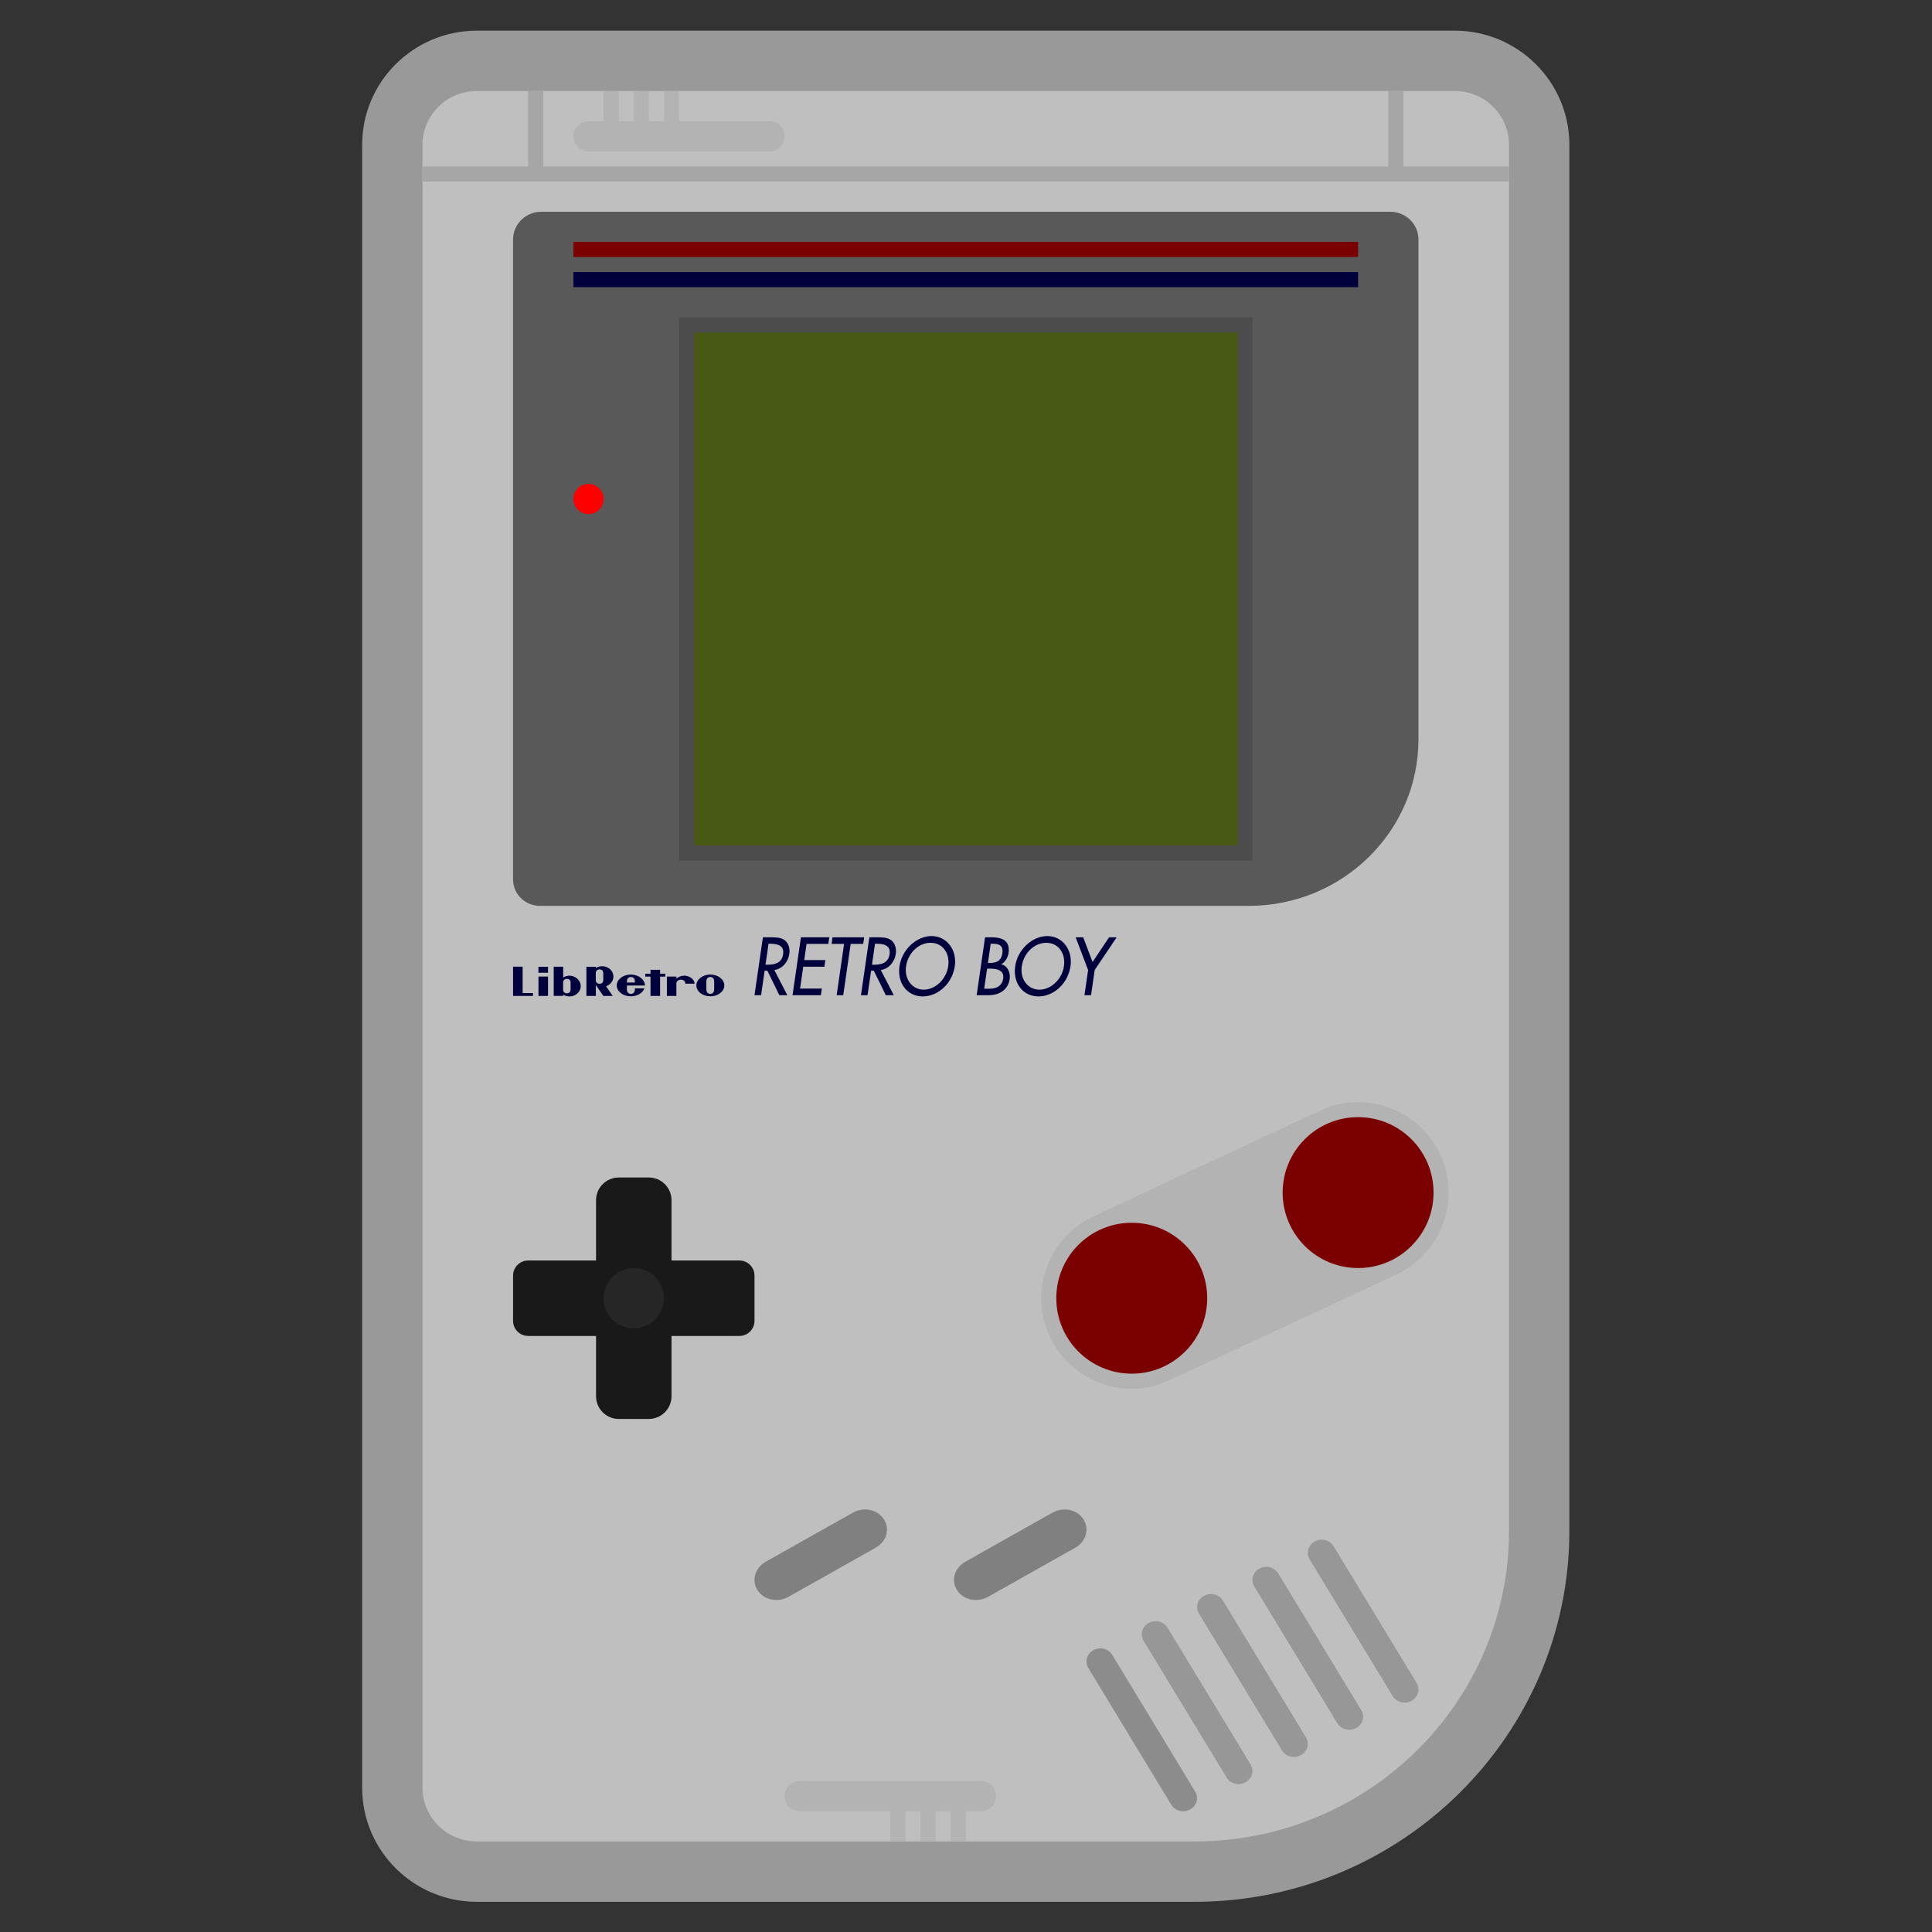 <?xml version="1.0" encoding="UTF-8" standalone="no"?>
<svg
   xmlns:dc="http://purl.org/dc/elements/1.1/"
   xmlns:cc="http://creativecommons.org/ns#"
   xmlns:rdf="http://www.w3.org/1999/02/22-rdf-syntax-ns#"
   xmlns:svg="http://www.w3.org/2000/svg"
   xmlns="http://www.w3.org/2000/svg"
   viewBox="0 0 341.333 341.333"
   height="256"
   width="256"
   xml:space="preserve"
   id="svg2"
   version="1.1"><rect x="0" y="0" width="341.333" height="341.333" fill="#333333" stroke="none"/><defs
     id="defs6"><clipPath
       id="clipPath18"
       clipPathUnits="userSpaceOnUse"><path
         id="path16"
         d="M 0,256 H 256 V 0 H 0 Z" /></clipPath><clipPath
       id="clipPath26"
       clipPathUnits="userSpaceOnUse"><path
         id="path24"
         d="M 48,252 H 208 V 4 H 48 Z" /></clipPath><clipPath
       id="clipPath80"
       clipPathUnits="userSpaceOnUse"><path
         id="path78"
         d="m 151.328,41.199 h 14.667 v -21.601 h -14.667 z" /></clipPath><clipPath
       id="clipPath96"
       clipPathUnits="userSpaceOnUse"><path
         id="path94"
         d="M 158.663,44.799 H 173.33 V 23.198 h -14.667 z" /></clipPath><clipPath
       id="clipPath112"
       clipPathUnits="userSpaceOnUse"><path
         id="path110"
         d="m 165.998,48.4 h 14.667 V 26.799 h -14.667 z" /></clipPath><clipPath
       id="clipPath128"
       clipPathUnits="userSpaceOnUse"><path
         id="path126"
         d="M 173.333,52 H 188 V 30.399 h -14.667 z" /></clipPath></defs><g
     transform="matrix(1.333,0,0,-1.333,0,341.333)"
     id="g10"><g
       id="g12"><g
         clip-path="url(#clipPath18)"
         id="g14"><g
           id="g20"><g
             id="g22" /><g
             id="g34"><g
               style="opacity:0.5"
               id="g32"
               clip-path="url(#clipPath26)"><g
                 id="g30"
                 transform="translate(192.797,252)"><path
                   id="path28"
                   style="fill:#ffffff;fill-opacity:1;fill-rule:nonzero;stroke:none"
                   d="m 0,0 h -34.481 -60.632 -34.481 c -8.383,0 -15.203,-6.779 -15.203,-15.113 v -34.048 -22.081 -105.516 -22.081 -34.048 c 0,-8.333 6.82,-15.113 15.203,-15.113 H -95.113 -72 -34.481 c 27.396,0 49.684,22.054 49.684,49.161 v 22.081 127.597 34.048 C 15.203,-6.779 8.383,0 0,0" /></g></g></g></g><g
           transform="translate(192.797,244)"
           id="g36"><path
             id="path38"
             style="fill:#bfbfbf;fill-opacity:1;fill-rule:nonzero;stroke:none"
             d="m 0,0 h -34.481 -60.632 -34.481 c -3.978,0 -7.203,-3.184 -7.203,-7.113 v -34.048 -22.081 -105.516 -22.08 -34.049 c 0,-3.928 3.225,-7.113 7.203,-7.113 H -95.113 -72 -34.481 c 23.022,0 41.684,18.429 41.684,41.162 v 22.08 127.597 34.048 C 7.203,-3.184 3.978,0 0,0" /></g><g
           transform="translate(184.25,228)"
           id="g40"><path
             id="path42"
             style="fill:#595959;fill-opacity:1;fill-rule:nonzero;stroke:none"
             d="m 0,0 h -112.5 c -2.071,0 -3.75,-1.648 -3.75,-3.68 v -84.818 c 0,-1.934 1.598,-3.502 3.569,-3.502 h 52.863 41.068 c 12.427,0 22.5,9.886 22.5,22.08 V -3.68 C 3.75,-1.648 2.071,0 0,0" /></g><g
           transform="translate(166,214)"
           id="g44"><path
             id="path46"
             style="fill:#4c4c4c;fill-opacity:1;fill-rule:nonzero;stroke:none"
             d="m 0,0 h -2 -72 -2 v -2 -68 -2 h 2 72 2 v 2 68 z" /></g><path
           id="path48"
           style="fill:#485915;fill-opacity:1;fill-rule:nonzero;stroke:none"
           d="m 92,212 h 72 V 144 H 92 Z" /><g
           transform="translate(192,98)"
           id="g50"><path
             id="path52"
             style="fill:#b3b3b3;fill-opacity:1;fill-rule:nonzero;stroke:none"
             d="m 0,0 c 0,6.617 -5.383,12 -12,12 -1.395,0 -2.73,-0.252 -3.976,-0.691 l -10e-4,0.003 -0.036,-0.017 C -16.727,11.041 -47.383,-3.267 -47.956,-3.597 L -48,-3.617 -47.998,-3.622 C -51.58,-5.701 -54,-9.569 -54,-14 c 0,-6.617 5.383,-12 12,-12 1.284,0 2.52,0.208 3.681,0.583 l 0.001,-0.003 0.034,0.016 c 0.887,0.29 31.797,14.753 31.797,14.753 l -0.001,0.003 C -2.639,-8.647 0,-4.629 0,0" /></g><g
           transform="translate(160,84)"
           id="g54"><path
             id="path56"
             style="fill:#7b0000;fill-opacity:1;fill-rule:nonzero;stroke:none"
             d="m 0,0 c 0,-5.523 -4.477,-10 -10,-10 -5.523,0 -10,4.477 -10,10 0,5.523 4.477,10 10,10 C -4.477,10 0,5.523 0,0" /></g><g
           transform="translate(190,98)"
           id="g58"><path
             id="path60"
             style="fill:#7b0000;fill-opacity:1;fill-rule:nonzero;stroke:none"
             d="m 0,0 c 0,-5.523 -4.477,-10 -10,-10 -5.523,0 -10,4.477 -10,10 0,5.523 4.477,10 10,10 C -4.477,10 0,5.523 0,0" /></g><g
           transform="translate(115.378,55.918)"
           id="g62"><path
             id="path64"
             style="fill:#808080;fill-opacity:1;fill-rule:nonzero;stroke:none"
             d="M 0,0 C -0.774,0.181 -1.62,0.06 -2.326,-0.332 L -13.897,-6.85 c -1.389,-0.785 -1.885,-2.402 -1.127,-3.687 0.389,-0.654 1.037,-1.113 1.825,-1.296 0.243,-0.056 0.489,-0.083 0.732,-0.083 0.553,0 1.098,0.141 1.589,0.418 L 0.691,-4.981 C 2.087,-4.198 2.583,-2.579 1.82,-1.298 1.437,-0.646 0.789,-0.185 0,0" /></g><g
           transform="translate(143.646,54.62)"
           id="g66"><path
             id="path68"
             style="fill:#808080;fill-opacity:1;fill-rule:nonzero;stroke:none"
             d="m 0,0 c -0.384,0.654 -1.032,1.113 -1.823,1.298 -0.781,0.18 -1.627,0.06 -2.323,-0.335 l -11.569,-6.517 c -1.396,-0.783 -1.892,-2.402 -1.129,-3.683 0.379,-0.644 1.043,-1.117 1.825,-1.3 0.243,-0.056 0.488,-0.083 0.734,-0.083 0.55,0 1.098,0.141 1.587,0.417 l 11.571,6.518 C 0.262,-2.901 0.758,-1.283 0,0" /></g><g
           transform="translate(147.417,36.722)"
           id="g70"><path
             id="path72"
             style="fill:#8c8c8c;fill-opacity:1;fill-rule:nonzero;stroke:none"
             d="m 0,0 10.989,-18.109 c 0.503,-0.827 0.216,-1.88 -0.641,-2.35 l -0.067,-0.037 C 9.424,-20.967 8.322,-20.677 7.82,-19.849 L -3.169,-1.741 c -0.503,0.828 -0.216,1.88 0.641,2.351 L -2.46,0.647 C -1.604,1.117 -0.502,0.828 0,0" /></g><g
           id="g74"><g
             id="g76" /><g
             id="g88"><g
               style="opacity:0.778"
               id="g86"
               clip-path="url(#clipPath80)"><g
                 id="g84"
                 transform="translate(154.748,40.325)"><path
                   id="path82"
                   style="fill:#8c8c8c;fill-opacity:1;fill-rule:nonzero;stroke:none"
                   d="m 0,0 10.999,-18.113 c 0.503,-0.829 0.216,-1.882 -0.641,-2.352 l -0.068,-0.037 c -0.857,-0.471 -1.96,-0.181 -2.463,0.647 L -3.172,-1.741 c -0.503,0.828 -0.216,1.881 0.641,2.352 l 0.068,0.037 C -1.606,1.118 -0.503,0.828 0,0" /></g></g></g></g><g
           id="g90"><g
             id="g92" /><g
             id="g104"><g
               style="opacity:0.778"
               id="g102"
               clip-path="url(#clipPath96)"><g
                 id="g100"
                 transform="translate(162.083,43.926)"><path
                   id="path98"
                   style="fill:#8c8c8c;fill-opacity:1;fill-rule:nonzero;stroke:none"
                   d="m 0,0 10.999,-18.113 c 0.503,-0.829 0.216,-1.882 -0.641,-2.352 l -0.068,-0.037 c -0.857,-0.471 -1.96,-0.181 -2.463,0.647 L -3.172,-1.741 c -0.503,0.828 -0.216,1.881 0.641,2.352 l 0.068,0.037 C -1.606,1.118 -0.503,0.828 0,0" /></g></g></g></g><g
           id="g106"><g
             id="g108" /><g
             id="g120"><g
               style="opacity:0.778"
               id="g118"
               clip-path="url(#clipPath112)"><g
                 id="g116"
                 transform="translate(169.418,47.526)"><path
                   id="path114"
                   style="fill:#8c8c8c;fill-opacity:1;fill-rule:nonzero;stroke:none"
                   d="m 0,0 10.999,-18.113 c 0.503,-0.829 0.216,-1.882 -0.641,-2.352 l -0.068,-0.037 c -0.857,-0.471 -1.96,-0.181 -2.463,0.647 L -3.172,-1.741 c -0.503,0.828 -0.216,1.881 0.641,2.352 l 0.068,0.037 C -1.606,1.118 -0.503,0.828 0,0" /></g></g></g></g><g
           id="g122"><g
             id="g124" /><g
             id="g136"><g
               style="opacity:0.778"
               id="g134"
               clip-path="url(#clipPath128)"><g
                 id="g132"
                 transform="translate(176.753,51.127)"><path
                   id="path130"
                   style="fill:#8c8c8c;fill-opacity:1;fill-rule:nonzero;stroke:none"
                   d="m 0,0 10.999,-18.113 c 0.503,-0.829 0.216,-1.882 -0.641,-2.352 l -0.068,-0.037 c -0.857,-0.471 -1.96,-0.181 -2.463,0.647 L -3.172,-1.741 c -0.503,0.828 -0.216,1.881 0.641,2.352 l 0.068,0.037 C -1.606,1.118 -0.503,0.828 0,0" /></g></g></g></g><g
           transform="translate(80,189.927)"
           id="g138"><path
             id="path140"
             style="fill:#ff0000;fill-opacity:1;fill-rule:nonzero;stroke:none"
             d="m 0,0 c 0,-1.105 -0.895,-2 -2,-2 -1.105,0 -2,0.895 -2,2 0,1.105 0.895,2 2,2 1.105,0 2,-0.895 2,-2" /></g><path
           id="path142"
           style="fill:#7b0000;fill-opacity:1;fill-rule:nonzero;stroke:none"
           d="M 180,222 H 76 v 2 h 104 z" /><path
           id="path144"
           style="fill:#00003d;fill-opacity:1;fill-rule:nonzero;stroke:none"
           d="M 180,218 H 76 v 2 h 104 z" /><g
           transform="translate(86.218,127.529)"
           id="g146"><path
             id="path148"
             style="fill:#00003d;fill-opacity:1;fill-rule:nonzero;stroke:none"
             d="M 0,0 H 1.268 V -0.519 H 1.953 V -0.901 H 1.268 l 10e-4,-2.562 h -1.27 L 0,-0.901 h -0.689 v 0.381 h 0.69 z" /></g><path
           id="path150"
           style="fill:#00003d;fill-opacity:1;fill-rule:nonzero;stroke:none"
           d="m 71.367,126.633 h 1.267 v -2.567 h -1.267 z" /><path
           id="path152"
           style="fill:#00003d;fill-opacity:1;fill-rule:nonzero;stroke:none"
           d="m 71.364,127.927 h 1.27 v -0.789 h -1.27 z" /><g
           transform="translate(94.657,125.458)"
           id="g154"><path
             id="path156"
             style="fill:#00003d;fill-opacity:1;fill-rule:nonzero;stroke:none"
             d="m 0,0 v 0 c 0,-0.007 -0.001,-0.389 -0.001,-0.542 0,-0.41 -0.264,-0.578 -0.518,-0.578 -0.254,0 -0.519,0.168 -0.519,0.578 v 0.553 c 0,0 0.001,0.38 0.001,0.535 0,0.407 0.265,0.575 0.518,0.575 0.253,0 0.518,-0.168 0.518,-0.575 0,-0.155 0,-0.443 0.001,-0.546 l 0,0.001 z m -0.509,1.439 c -1.023,0 -1.852,-0.645 -1.852,-1.441 0,-0.796 0.829,-1.442 1.852,-1.442 1.023,0 1.851,0.646 1.851,1.442 0,0.796 -0.828,1.441 -1.851,1.441" /></g><g
           transform="translate(74.632,125.829)"
           id="g158"><path
             id="path160"
             style="fill:#00003d;fill-opacity:1;fill-rule:nonzero;stroke:none"
             d="m 0,0 c 0,0.398 0.3,0.499 0.496,0.499 0.202,0 0.497,-0.101 0.497,-0.499 0,-0.131 -0.001,-0.456 -0.001,-0.456 0,0 0.001,-0.321 0.001,-0.458 0,-0.396 -0.295,-0.5 -0.496,-0.5 C 0.3,-1.414 0,-1.31 0,-0.914 v 0.456 z m -1.242,2.105 v -3.86 h 1.254 c 0,0 10e-4,0.125 10e-4,0.149 0.484,-0.279 1.031,-0.278 1.458,-0.097 0.113,0.049 0.866,0.38 0.866,1.273 0,0.678 -0.698,1.418 -1.611,1.344 C 0.426,0.89 0.211,0.79 0.009,0.685 v 1.42 z" /></g><g
           transform="translate(83.173,126.344)"
           id="g162"><path
             id="path164"
             style="fill:#00003d;fill-opacity:1;fill-rule:nonzero;stroke:none"
             d="m 0,0 c 0.099,0.158 0.28,0.234 0.445,0.234 v 0 H 0.446 0.445 C 0.611,0.234 0.793,0.158 0.891,0 0.971,-0.128 0.976,-0.278 0.973,-0.504 H -0.084 C -0.086,-0.278 -0.081,-0.128 0,0 m 0.97,-1.433 c 0,-0.47 -0.337,-0.574 -0.524,-0.574 -0.187,0 -0.53,0.104 -0.53,0.574 0,0.141 0.001,0.53 0.001,0.53 h 2.386 c 0,0.796 -0.839,1.456 -1.869,1.456 -1.03,0 -1.866,-0.645 -1.866,-1.442 0,-0.795 0.836,-1.441 1.866,-1.441 0.855,0 1.577,0.447 1.798,1.053 L 0.969,-1.278 c 0,0 0.001,-0.011 0.001,-0.155" /></g><g
           transform="translate(69.269,124.447)"
           id="g166"><path
             id="path168"
             style="fill:#00003d;fill-opacity:1;fill-rule:nonzero;stroke:none"
             d="M 0,0 V 3.497 H -1.269 V 0 -0.381 H 0 1.373 V 0 Z" /></g><g
           transform="translate(90.829,125.693)"
           id="g170"><path
             id="path172"
             style="fill:#00003d;fill-opacity:1;fill-rule:nonzero;stroke:none"
             d="M 0,0 H 1.242 C 1.114,0.829 0.267,1.069 -0.169,1.058 -0.588,1.046 -0.937,0.882 -1.18,0.67 c -0.001,0.063 0,0.27 0,0.27 L -2.437,0.939 -2.438,-1.627 h 1.258 c 0,0 -0.001,1.576 -0.001,1.685 0,0.224 0.257,0.473 0.602,0.473 C -0.234,0.531 0,0.282 0,0.058 Z" /></g><g
           transform="translate(78.963,126.63)"
           id="g174"><path
             id="path176"
             style="fill:#00003d;fill-opacity:1;fill-rule:nonzero;stroke:none"
             d="m 0,0 v 0.456 c 0,0.395 0.3,0.499 0.497,0.499 0.201,0 0.496,-0.104 0.496,-0.499 0,-0.137 -0.001,-0.458 -0.001,-0.458 0,0 0.001,-0.325 0.001,-0.456 0,-0.398 -0.295,-0.499 -0.497,-0.499 C 0.3,-0.957 0,-0.856 0,-0.458 Z m 2.337,-0.029 c 0,0.894 -0.753,1.224 -0.866,1.273 -0.427,0.181 -0.974,0.182 -1.458,-0.096 0,0.023 -10e-4,0.148 -10e-4,0.148 h -1.254 v -3.86 h 1.251 v 1.421 C 0.015,-1.146 0.02,-1.149 0.026,-1.151 l 0.981,-1.413 h 1.241 l -0.885,1.275 c 0.581,0.209 0.974,0.752 0.974,1.26" /></g><g
           transform="translate(98,89)"
           id="g178"><path
             id="path180"
             style="fill:#191919;fill-opacity:1;fill-rule:nonzero;stroke:none"
             d="m 0,0 h -9 v 8 c 0,1.65 -1.35,3 -3,3 h -4 c -1.65,0 -3,-1.35 -3,-3 V 0 h -9 c -1.1,0 -2,-0.9 -2,-2 v -6 c 0,-1.1 0.9,-2 2,-2 h 9 v -8 c 0,-1.65 1.35,-3 3,-3 h 4 c 1.65,0 3,1.35 3,3 v 8 h 9 c 1.1,0 2,0.9 2,2 v 6 C 2,-0.9 1.1,0 0,0" /></g><g
           transform="translate(88,84)"
           id="g182"><path
             id="path184"
             style="fill:#262626;fill-opacity:1;fill-rule:nonzero;stroke:none"
             d="m 0,0 c 0,-2.209 -1.791,-4 -4,-4 -2.209,0 -4,1.791 -4,4 0,2.209 1.791,4 4,4 2.209,0 4,-1.791 4,-4" /></g><g
           transform="translate(101.458,128.203)"
           id="g186"><path
             id="path188"
             style="fill:#00003d;fill-opacity:1;fill-rule:nonzero;stroke:none"
             d="M 0,0 H 0.278 C 1.169,0 2.161,0.183 2.338,1.405 2.512,2.606 1.498,2.779 0.635,2.779 H 0.403 Z M 2.893,-4.041 H 1.836 l -1.589,3.247 h -0.362 l -0.471,-3.247 h -0.872 l 1.113,7.675 h 1.057 c 0.622,0 1.289,-0.01 1.795,-0.357 C 3.037,2.901 3.266,2.178 3.16,1.445 3.001,0.346 2.2,-0.57 1.169,-0.702 Z" /></g><g
           transform="translate(106.154,131.837)"
           id="g190"><path
             id="path192"
             style="fill:#00003d;fill-opacity:1;fill-rule:nonzero;stroke:none"
             d="M 0,0 H 3.758 L 3.631,-0.875 H 0.745 L 0.434,-3.023 H 3.236 L 3.109,-3.898 H 0.307 L -0.114,-6.799 H 2.772 L 2.645,-7.674 h -3.757 z" /></g><g
           transform="translate(111.761,124.163)"
           id="g194"><path
             id="path196"
             style="fill:#00003d;fill-opacity:1;fill-rule:nonzero;stroke:none"
             d="m 0,0 h -0.872 l 0.985,6.799 h -1.66 l 0.126,0.875 H 2.773 L 2.646,6.799 h -1.66 z" /></g><g
           transform="translate(115.569,128.203)"
           id="g198"><path
             id="path200"
             style="fill:#00003d;fill-opacity:1;fill-rule:nonzero;stroke:none"
             d="M 0,0 H 0.278 C 1.169,0 2.161,0.183 2.338,1.405 2.512,2.606 1.498,2.779 0.635,2.779 H 0.403 Z M 2.893,-4.041 H 1.836 l -1.589,3.247 h -0.362 l -0.471,-3.247 h -0.872 l 1.113,7.675 h 1.057 c 0.622,0 1.289,-0.01 1.795,-0.357 C 3.037,2.901 3.266,2.178 3.16,1.445 3.001,0.346 2.2,-0.57 1.169,-0.702 Z" /></g><g
           transform="translate(125.674,128)"
           id="g202"><path
             id="path204"
             style="fill:#00003d;fill-opacity:1;fill-rule:nonzero;stroke:none"
             d="M 0,0 C 0.245,1.689 -0.701,3.105 -2.343,3.105 -3.985,3.105 -5.34,1.689 -5.586,0 -5.839,-1.751 -4.755,-3.105 -3.243,-3.105 -1.73,-3.105 -0.254,-1.751 0,0 m 0.872,0 c -0.33,-2.28 -2.222,-4 -4.245,-4 -2.022,0 -3.415,1.72 -3.085,4 0.319,2.199 2.241,4 4.245,4 2.004,0 3.404,-1.801 3.085,-4" /></g><g
           transform="translate(130.938,128.438)"
           id="g206"><path
             id="path208"
             style="fill:#00003d;fill-opacity:1;fill-rule:nonzero;stroke:none"
             d="M 0,0 H 0.223 C 1.049,0 1.752,0.183 1.912,1.283 2.068,2.362 1.427,2.545 0.61,2.545 H 0.369 Z m -0.496,-3.42 h 0.668 c 0.807,0 1.69,0.265 1.848,1.354 0.157,1.079 -0.813,1.303 -1.592,1.303 H -0.11 Z M -0.379,3.4 H 0.474 C 1.792,3.4 2.981,3.023 2.73,1.293 2.649,0.733 2.276,0.082 1.767,-0.163 L 1.764,-0.183 C 2.566,-0.346 3.013,-1.232 2.884,-2.127 2.661,-3.664 1.375,-4.275 0.141,-4.275 h -1.633 z" /></g><g
           transform="translate(141.01,128)"
           id="g210"><path
             id="path212"
             style="fill:#00003d;fill-opacity:1;fill-rule:nonzero;stroke:none"
             d="M 0,0 C 0.245,1.689 -0.7,3.105 -2.343,3.105 -3.985,3.105 -5.34,1.689 -5.586,0 c -0.253,-1.751 0.831,-3.105 2.343,-3.105 1.512,0 2.989,1.354 3.243,3.105 m 0.872,0 c -0.33,-2.28 -2.222,-4 -4.244,-4 -2.023,0 -3.416,1.72 -3.086,4 0.319,2.199 2.241,4 4.245,4 2.004,0 3.404,-1.801 3.085,-4" /></g><g
           transform="translate(142.563,131.837)"
           id="g214"><path
             id="path216"
             style="fill:#00003d;fill-opacity:1;fill-rule:nonzero;stroke:none"
             d="M 0,0 H 1.002 L 2.243,-3.277 4.435,0 H 5.437 L 2.526,-4.336 2.042,-7.674 H 1.17 l 0.484,3.338 z" /></g><g
           transform="translate(186,234)"
           id="g218"><path
             id="path220"
             style="fill:#a6a6a6;fill-opacity:1;fill-rule:nonzero;stroke:none"
             d="M 0,0 V 10 H -2 V 0 h -112 v 10 h -2 V 0 h -14 v -2 h 14 2 112 2 14 v 2 z" /></g><g
           transform="translate(102,240)"
           id="g222"><path
             id="path224"
             style="fill:#b3b3b3;fill-opacity:1;fill-rule:nonzero;stroke:none"
             d="m 0,0 h -12 v 4 h -2 V 0 h -2 v 4 h -2 V 0 h -2 v 4 h -2 V 0 h -2 c -1.105,0 -2,-0.895 -2,-2 0,-1.105 0.895,-2 2,-2 H 0 c 1.105,0 2,0.895 2,2 0,1.105 -0.895,2 -2,2" /></g><g
           transform="translate(106,16)"
           id="g226"><path
             id="path228"
             style="fill:#b3b3b3;fill-opacity:1;fill-rule:nonzero;stroke:none"
             d="m 0,0 h 12 v -4 h 2 v 4 h 2 v -4 h 2 v 4 h 2 v -4 h 2 v 4 h 2 c 1.105,0 2,0.895 2,2 0,1.105 -0.895,2 -2,2 H 0 C -1.105,4 -2,3.105 -2,2 -2,0.895 -1.105,0 0,0" /></g></g></g></g></svg>
